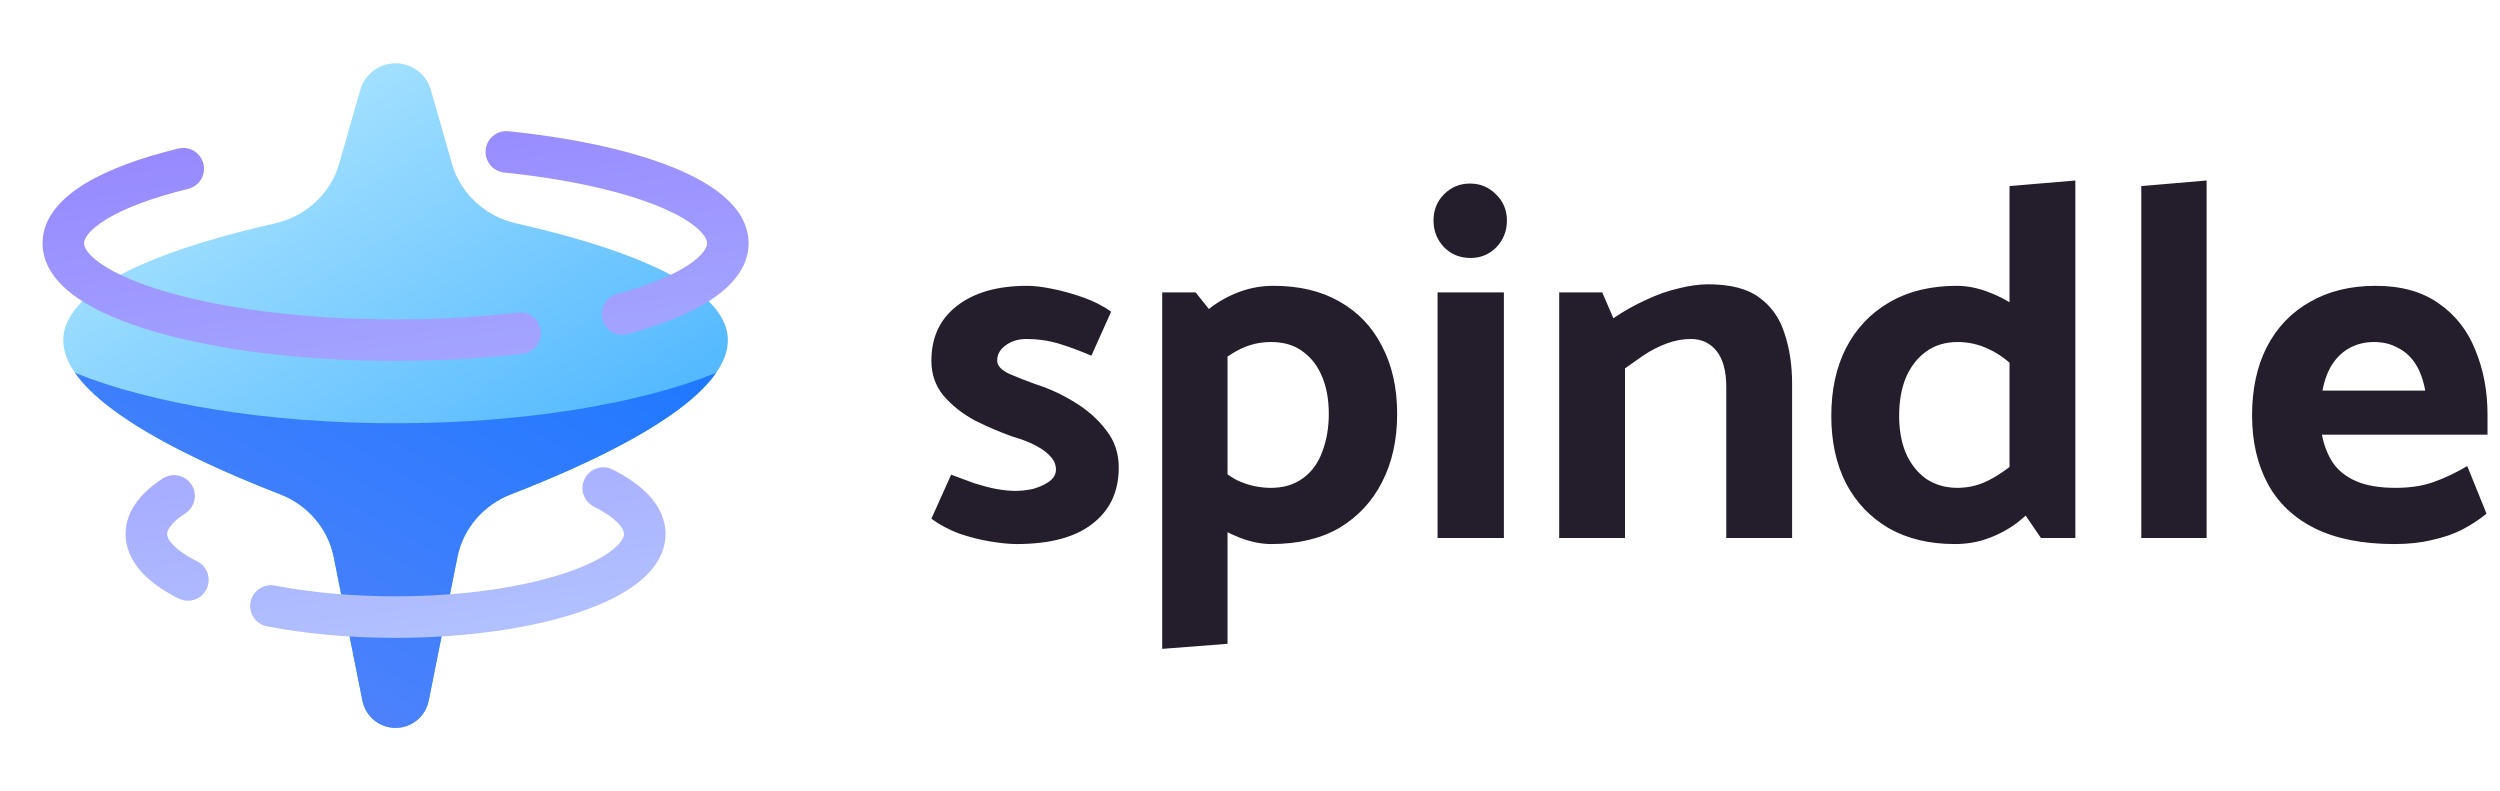 <svg width="158" height="50" viewBox="0 0 158 50" fill="none" xmlns="http://www.w3.org/2000/svg">
<path fill-rule="evenodd" clip-rule="evenodd" d="M25 4C23.964 4 23.054 4.687 22.769 5.683L21.437 10.344C20.891 12.258 19.305 13.683 17.364 14.121C11.359 15.475 4 17.874 4 21.5C4 25.196 11.645 28.891 17.709 31.241C19.434 31.91 20.727 33.387 21.09 35.201L22.907 44.284C23.106 45.282 23.982 46 25 46C26.018 46 26.894 45.282 27.093 44.284L28.91 35.201C29.273 33.387 30.566 31.91 32.291 31.241C38.355 28.891 46 25.196 46 21.5C46 17.874 38.641 15.475 32.636 14.121C30.695 13.683 29.109 12.258 28.563 10.344L27.231 5.683C26.946 4.687 26.036 4 25 4Z" fill="url(#paint0_linear_1344_20992)"/>
<path fill-rule="evenodd" clip-rule="evenodd" d="M4.742 23.565C9.557 25.51 16.844 26.75 25 26.75C33.156 26.75 40.444 25.51 45.258 23.565C43.196 26.531 37.221 29.331 32.291 31.241C30.566 31.91 29.273 33.387 28.91 35.201L27.093 44.284C26.894 45.282 26.018 46 25 46C23.983 46 23.107 45.282 22.907 44.284L21.09 35.201C20.728 33.387 19.434 31.91 17.71 31.241C12.78 29.331 6.805 26.531 4.742 23.565Z" fill="url(#paint1_linear_1344_20992)"/>
<path fill-rule="evenodd" clip-rule="evenodd" d="M32.135 8.293C31.414 8.218 30.769 8.743 30.695 9.464C30.62 10.185 31.144 10.829 31.865 10.904C35.874 11.317 39.24 12.075 41.566 13.018C42.733 13.492 43.567 13.983 44.087 14.446C44.61 14.911 44.688 15.225 44.688 15.375C44.688 15.577 44.528 16.073 43.487 16.758C42.498 17.408 40.983 18.04 39.001 18.581C38.302 18.772 37.89 19.494 38.081 20.193C38.272 20.893 38.993 21.305 39.692 21.114C41.805 20.537 43.616 19.815 44.93 18.95C46.193 18.119 47.312 16.937 47.312 15.375C47.312 14.191 46.659 13.221 45.832 12.485C45.001 11.746 43.865 11.118 42.552 10.585C39.916 9.517 36.283 8.72 32.135 8.293ZM11.89 11.939C12.594 11.768 13.027 11.058 12.856 10.354C12.685 9.65 11.975 9.217 11.271 9.388C8.89 9.965 6.85 10.709 5.371 11.609C3.965 12.464 2.688 13.702 2.688 15.375C2.688 16.874 3.721 18.023 4.905 18.84C6.13 19.684 7.817 20.392 9.783 20.966C13.733 22.118 19.113 22.812 25 22.812C27.834 22.812 30.543 22.651 33.029 22.358C33.749 22.273 34.264 21.621 34.178 20.901C34.093 20.181 33.441 19.666 32.721 19.751C30.343 20.032 27.736 20.187 25 20.187C19.289 20.187 14.169 19.511 10.518 18.446C8.684 17.911 7.296 17.299 6.395 16.678C5.454 16.029 5.312 15.567 5.312 15.375C5.312 15.153 5.509 14.597 6.735 13.851C7.889 13.149 9.638 12.485 11.89 11.939ZM38.713 29.673C38.065 29.348 37.277 29.61 36.952 30.258C36.627 30.906 36.889 31.695 37.537 32.02C38.283 32.394 38.789 32.765 39.094 33.096C39.392 33.42 39.438 33.635 39.438 33.749C39.438 33.9 39.347 34.252 38.7 34.762C38.067 35.261 37.071 35.767 35.722 36.217C33.038 37.111 29.247 37.687 25 37.687C22.206 37.687 19.6 37.438 17.373 37.008C16.662 36.871 15.973 37.337 15.836 38.049C15.699 38.76 16.165 39.449 16.877 39.586C19.283 40.05 22.056 40.312 25 40.312C29.451 40.312 33.535 39.713 36.552 38.707C38.053 38.206 39.363 37.582 40.325 36.824C41.271 36.078 42.062 35.049 42.062 33.749C42.062 32.791 41.625 31.97 41.025 31.318C40.432 30.674 39.626 30.131 38.713 29.673ZM11.711 32.445C12.32 32.052 12.496 31.24 12.103 30.631C11.71 30.021 10.898 29.846 10.289 30.239C9.053 31.036 7.938 32.198 7.938 33.749C7.938 34.708 8.375 35.529 8.975 36.181C9.568 36.825 10.374 37.368 11.287 37.826C11.935 38.151 12.723 37.889 13.048 37.241C13.373 36.593 13.111 35.804 12.463 35.479C11.717 35.105 11.211 34.733 10.906 34.403C10.608 34.08 10.562 33.864 10.562 33.749C10.562 33.565 10.71 33.09 11.711 32.445Z" fill="url(#paint2_linear_1344_20992)"/>
<path d="M58.864 32.784C59.355 33.147 59.931 33.456 60.592 33.712C61.275 33.947 61.947 34.117 62.608 34.224C63.269 34.331 63.813 34.384 64.24 34.384C66.352 34.384 67.952 33.957 69.04 33.104C70.149 32.251 70.704 31.067 70.704 29.552C70.704 28.635 70.437 27.845 69.904 27.184C69.392 26.501 68.731 25.915 67.92 25.424C67.131 24.933 66.299 24.549 65.424 24.272C64.891 24.08 64.347 23.867 63.792 23.632C63.259 23.376 63.003 23.088 63.024 22.768C63.024 22.405 63.195 22.096 63.536 21.84C63.899 21.563 64.347 21.424 64.88 21.424C65.584 21.424 66.256 21.52 66.896 21.712C67.536 21.904 68.229 22.16 68.976 22.48L70.224 19.696C69.712 19.333 69.125 19.035 68.464 18.8C67.803 18.565 67.152 18.384 66.512 18.256C65.893 18.128 65.36 18.064 64.912 18.064C63.035 18.064 61.552 18.491 60.464 19.344C59.397 20.176 58.864 21.328 58.864 22.8C58.864 23.653 59.12 24.389 59.632 25.008C60.165 25.627 60.827 26.149 61.616 26.576C62.427 26.981 63.227 27.323 64.016 27.6C64.613 27.771 65.104 27.963 65.488 28.176C65.893 28.389 66.203 28.624 66.416 28.88C66.629 29.115 66.736 29.381 66.736 29.68C66.736 29.979 66.587 30.235 66.288 30.448C66.011 30.64 65.68 30.789 65.296 30.896C64.912 30.981 64.539 31.024 64.176 31.024C63.792 31.024 63.376 30.981 62.928 30.896C62.501 30.811 62.053 30.693 61.584 30.544C61.115 30.373 60.624 30.192 60.112 30L58.864 32.784ZM77.58 40.688V21.008L75.564 18.48H73.452V41.008L77.58 40.688ZM76.172 23.664C76.919 22.981 77.612 22.469 78.252 22.128C78.892 21.787 79.585 21.616 80.332 21.616C81.143 21.616 81.815 21.819 82.348 22.224C82.881 22.608 83.287 23.141 83.564 23.824C83.841 24.485 83.98 25.264 83.98 26.16C83.98 27.035 83.841 27.835 83.564 28.56C83.308 29.264 82.903 29.819 82.348 30.224C81.793 30.629 81.121 30.832 80.332 30.832C79.607 30.832 78.913 30.683 78.252 30.384C77.591 30.064 76.897 29.488 76.172 28.656L74.988 31.472C75.308 31.963 75.767 32.432 76.364 32.88C76.961 33.328 77.612 33.691 78.316 33.968C79.041 34.245 79.713 34.384 80.332 34.384C82.039 34.384 83.479 34.043 84.652 33.36C85.825 32.656 86.721 31.696 87.34 30.48C87.98 29.243 88.3 27.803 88.3 26.16C88.3 24.517 87.98 23.088 87.34 21.872C86.721 20.656 85.825 19.717 84.652 19.056C83.5 18.395 82.113 18.064 80.492 18.064C79.767 18.064 79.073 18.181 78.412 18.416C77.751 18.651 77.132 18.981 76.556 19.408C76.001 19.835 75.479 20.347 74.988 20.944L76.172 23.664ZM95.046 34V18.48H90.854V34H95.046ZM92.934 16.304C93.574 16.304 94.118 16.08 94.566 15.632C95.014 15.163 95.238 14.597 95.238 13.936C95.238 13.275 95.003 12.72 94.534 12.272C94.086 11.824 93.542 11.6 92.902 11.6C92.262 11.6 91.718 11.824 91.27 12.272C90.822 12.72 90.598 13.275 90.598 13.936C90.598 14.597 90.822 15.163 91.27 15.632C91.718 16.08 92.272 16.304 92.934 16.304ZM102.701 34V23.28C103.064 23.024 103.459 22.747 103.885 22.448C104.333 22.149 104.813 21.904 105.325 21.712C105.837 21.52 106.349 21.424 106.861 21.424C107.544 21.424 108.088 21.68 108.493 22.192C108.899 22.704 109.101 23.461 109.101 24.464V34H113.261V24.272C113.261 23.077 113.101 22.011 112.781 21.072C112.483 20.112 111.949 19.355 111.181 18.8C110.435 18.245 109.357 17.968 107.949 17.968C107.395 17.968 106.776 18.053 106.093 18.224C105.432 18.373 104.739 18.619 104.013 18.96C103.309 19.28 102.627 19.664 101.965 20.112L101.261 18.48H98.541V34H102.701ZM127.002 31.088L128.986 34H131.162V11.408L127.002 11.76V31.088ZM127.866 28.784C127.119 29.467 126.415 29.979 125.754 30.32C125.114 30.661 124.431 30.832 123.706 30.832C122.959 30.832 122.298 30.64 121.722 30.256C121.167 29.851 120.74 29.307 120.442 28.624C120.164 27.941 120.026 27.163 120.026 26.288C120.026 25.371 120.164 24.571 120.442 23.888C120.74 23.184 121.167 22.629 121.722 22.224C122.276 21.819 122.948 21.616 123.738 21.616C124.442 21.616 125.114 21.776 125.754 22.096C126.415 22.395 127.13 22.96 127.898 23.792L129.05 20.976C128.73 20.485 128.271 20.016 127.674 19.568C127.098 19.12 126.447 18.757 125.722 18.48C125.018 18.203 124.335 18.064 123.674 18.064C122.01 18.064 120.58 18.416 119.386 19.12C118.212 19.803 117.306 20.763 116.666 22C116.047 23.216 115.738 24.645 115.738 26.288C115.738 27.909 116.047 29.328 116.666 30.544C117.306 31.76 118.212 32.709 119.386 33.392C120.559 34.053 121.946 34.384 123.546 34.384C124.292 34.384 124.986 34.267 125.626 34.032C126.287 33.797 126.906 33.467 127.482 33.04C128.058 32.592 128.58 32.08 129.05 31.504L127.866 28.784ZM139.458 34V11.408L135.33 11.76V34H139.458ZM157.211 27.472V26.192C157.211 24.72 156.955 23.365 156.443 22.128C155.953 20.891 155.185 19.909 154.139 19.184C153.094 18.437 151.761 18.064 150.139 18.064C148.539 18.064 147.153 18.405 145.979 19.088C144.806 19.749 143.899 20.699 143.259 21.936C142.641 23.152 142.331 24.592 142.331 26.256C142.331 27.899 142.662 29.339 143.323 30.576C143.985 31.792 144.977 32.731 146.299 33.392C147.643 34.053 149.318 34.384 151.323 34.384C152.219 34.384 153.009 34.299 153.691 34.128C154.395 33.979 155.025 33.765 155.579 33.488C156.155 33.189 156.678 32.848 157.147 32.464L155.931 29.456C155.249 29.861 154.555 30.192 153.851 30.448C153.147 30.704 152.337 30.832 151.419 30.832C150.395 30.832 149.563 30.693 148.923 30.416C148.283 30.139 147.793 29.755 147.451 29.264C147.11 28.752 146.875 28.155 146.747 27.472H157.211ZM146.779 24.688C146.907 24.005 147.121 23.44 147.419 22.992C147.718 22.544 148.091 22.203 148.539 21.968C148.987 21.733 149.489 21.616 150.043 21.616C150.598 21.616 151.089 21.733 151.515 21.968C151.963 22.181 152.337 22.512 152.635 22.96C152.934 23.408 153.147 23.984 153.275 24.688H146.779Z" fill="#231D2C"/>
<defs>
<linearGradient id="paint0_linear_1344_20992" x1="24.998" y1="-2.465" x2="46.875" y2="32.198" gradientUnits="userSpaceOnUse">
<stop stop-color="#B0E7FF"/>
<stop offset="1" stop-color="#3CADFF"/>
</linearGradient>
<linearGradient id="paint1_linear_1344_20992" x1="37.156" y1="18.465" x2="16.588" y2="54.4" gradientUnits="userSpaceOnUse">
<stop stop-color="#1E78FF"/>
<stop offset="1" stop-color="#5E85FA"/>
</linearGradient>
<linearGradient id="paint2_linear_1344_20992" x1="25" y1="2.948" x2="30.652" y2="43.529" gradientUnits="userSpaceOnUse">
<stop stop-color="#9382FF"/>
<stop offset="1" stop-color="#B4C7FF"/>
</linearGradient>
</defs>
</svg>
